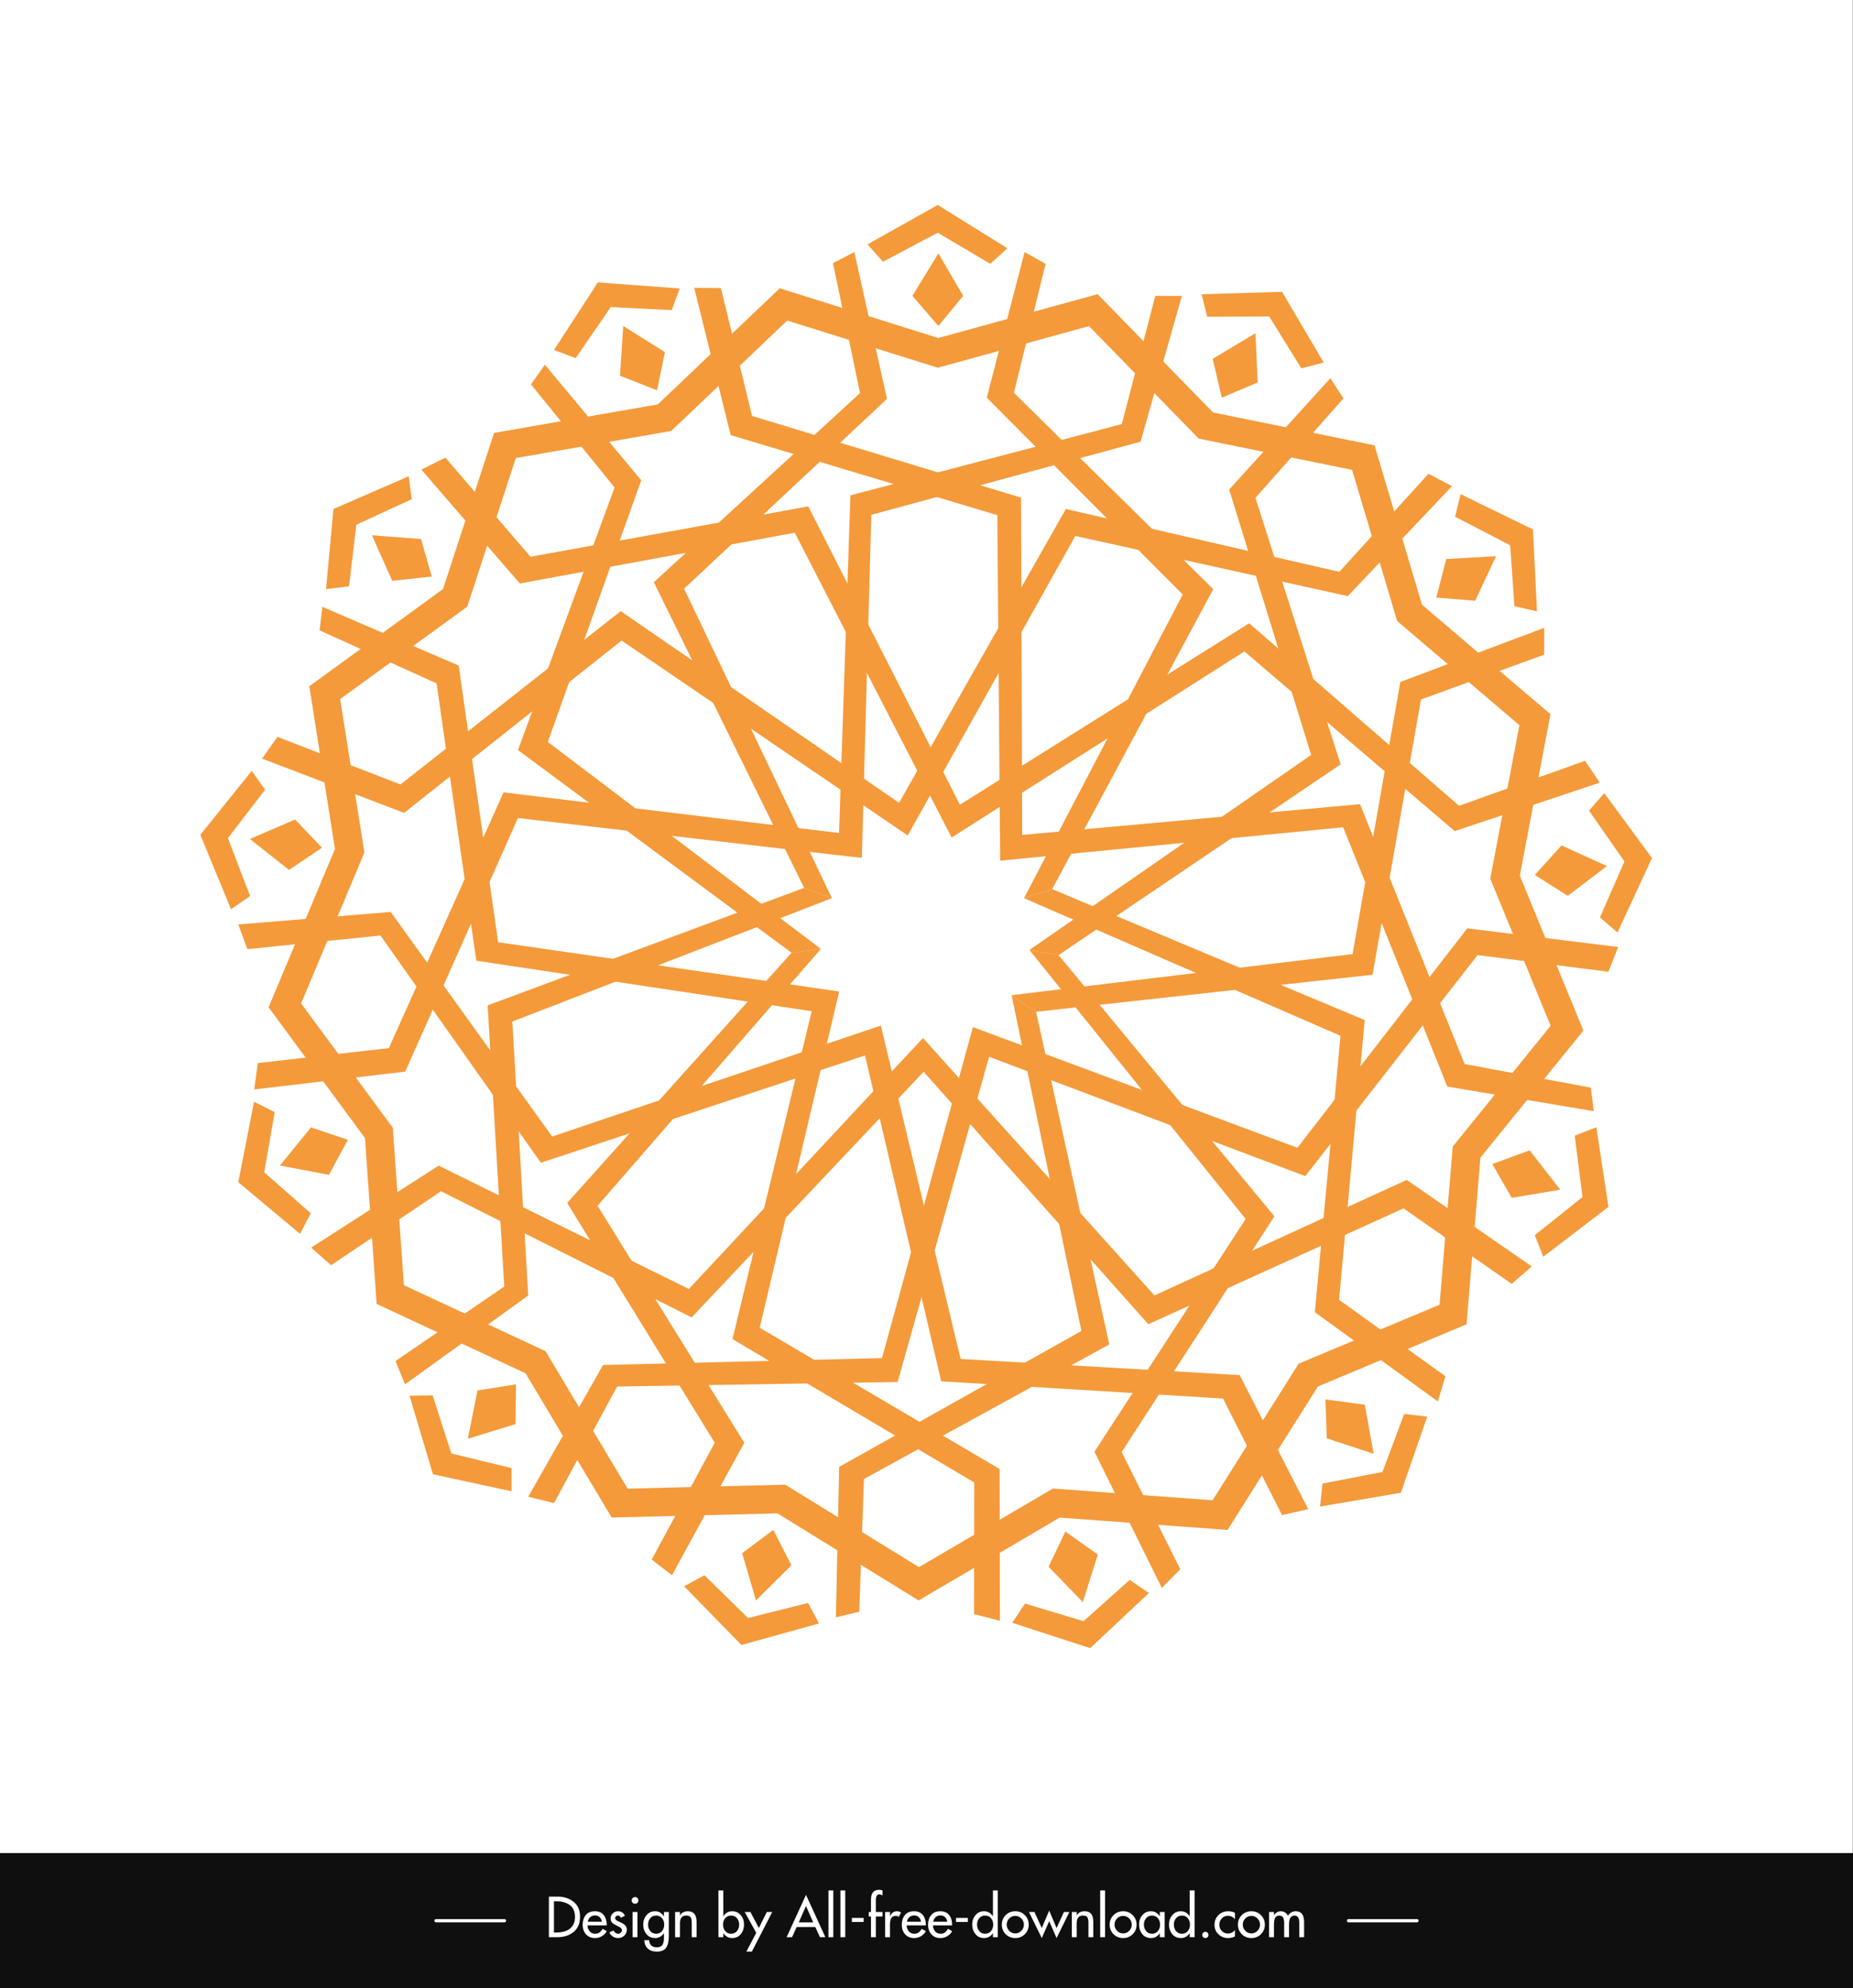<?xml version="1.0" encoding="utf-8"?>
<!-- Generator: Adobe Illustrator 16.0.0, SVG Export Plug-In . SVG Version: 6.00 Build 0)  -->
<!DOCTYPE svg PUBLIC "-//W3C//DTD SVG 1.1//EN" "http://www.w3.org/Graphics/SVG/1.1/DTD/svg11.dtd">
<svg version="1.1" id="Layer_1" xmlns="http://www.w3.org/2000/svg" xmlns:xlink="http://www.w3.org/1999/xlink" x="0px" y="0px"
	 width="1024px" height="1098.726px" viewBox="0 0 1024 1098.726" enable-background="new 0 0 1024 1098.726" xml:space="preserve">
<rect x="0" y="0" width="1024" height="1098.726" fill="#808080" stroke="none"/>
<rect x="-0.183" fill="#FFFFFF" width="1024" height="1024.001"/>
<g>
	<rect y="1024.001" fill="#0F0F0F" width="1024" height="74.725"/>
	<g>
		<g>
			<path fill="#FFFFFF" d="M303.33,1048.044h4.639c3.648,0,6.656,0.961,9.018,2.881c2.38,1.9,3.567,4.641,3.567,8.209
				c0,3.676-1.177,6.479-3.541,8.422c-2.354,1.945-5.401,2.916-9.129,2.916h-4.554V1048.044z M306.129,1067.921h0.975
				c1.456,0,2.82-0.15,4.113-0.441c1.284-0.283,2.414-0.775,3.377-1.459c0.963-0.68,1.732-1.576,2.303-2.674
				c0.578-1.104,0.863-2.469,0.863-4.094c0-1.602-0.285-2.967-0.85-4.119c-0.563-1.139-1.352-2.027-2.364-2.67
				c-1.013-0.645-2.126-1.123-3.351-1.424c-1.219-0.293-2.575-0.451-4.092-0.451h-0.975V1067.921z"/>
			<path fill="#FFFFFF" d="M324.661,1063.957c0.037,1.242,0.438,2.326,1.19,3.246c0.775,0.908,1.772,1.363,3.002,1.363
				c0.977,0,1.773-0.215,2.4-0.666c0.623-0.447,1.22-1.129,1.772-2.041l2.259,1.283c-0.654,1.189-1.549,2.117-2.693,2.793
				c-1.137,0.67-2.396,1.02-3.766,1.02c-2.078,0-3.747-0.697-4.993-2.082c-1.235-1.416-1.847-3.154-1.847-5.238
				c0-2.195,0.583-4.012,1.754-5.426c1.153-1.385,2.823-2.078,5.029-2.078c2.143,0,3.757,0.693,4.852,2.078
				c1.109,1.389,1.664,3.162,1.664,5.336v0.412H324.661z M332.609,1061.931c-0.162-1.07-0.563-1.926-1.234-2.543
				c-0.67-0.619-1.532-0.947-2.605-0.947c-0.516,0-0.996,0.09-1.441,0.264c-0.451,0.162-0.841,0.414-1.199,0.721
				c-0.336,0.326-0.625,0.707-0.854,1.127c-0.23,0.424-0.381,0.895-0.46,1.379H332.609z"/>
			<path fill="#FFFFFF" d="M343.17,1059.742c-0.404-0.82-0.992-1.225-1.781-1.225c-0.372,0-0.715,0.127-1.015,0.396
				c-0.3,0.266-0.444,0.602-0.444,0.971c0,0.359,0.111,0.658,0.343,0.898c0.228,0.252,0.538,0.486,0.931,0.709
				c0.262,0.113,0.46,0.213,0.6,0.273c0.135,0.074,0.367,0.176,0.686,0.314c0.158,0.076,0.299,0.15,0.42,0.182
				c0.112,0.043,0.203,0.068,0.262,0.121c0.991,0.449,1.775,0.984,2.353,1.574c0.575,0.6,0.86,1.389,0.86,2.387
				c0,1.311-0.475,2.406-1.428,3.297c-0.932,0.879-2.047,1.314-3.365,1.314c-0.531,0-1.051-0.078-1.541-0.227
				c-0.5-0.148-0.965-0.359-1.387-0.629c-0.427-0.277-0.799-0.59-1.135-0.979c-0.323-0.387-0.58-0.822-0.75-1.303l2.291-1.031
				c0.647,1.186,1.494,1.779,2.521,1.779c0.422,0,0.808-0.109,1.166-0.334c0.355-0.227,0.615-0.52,0.788-0.873
				c0.168-0.348,0.202-0.717,0.103-1.125c-0.099-0.408-0.412-0.799-0.924-1.146l-2.621-1.4c-0.458-0.236-0.848-0.463-1.188-0.707
				c-0.336-0.246-0.616-0.504-0.832-0.766c-0.219-0.273-0.382-0.564-0.487-0.893c-0.108-0.324-0.167-0.705-0.167-1.152
				c0-1.127,0.394-2.068,1.194-2.852c0.786-0.795,1.764-1.188,2.914-1.188c1.741,0,3.013,0.816,3.808,2.439L343.17,1059.742z"/>
			<path fill="#FFFFFF" d="M352.783,1050.179c0,0.5-0.18,0.922-0.539,1.289c-0.355,0.352-0.793,0.514-1.308,0.514
				c-0.52,0-0.95-0.162-1.309-0.514c-0.356-0.367-0.536-0.789-0.536-1.289c0-0.514,0.18-0.951,0.536-1.332
				c0.358-0.369,0.789-0.539,1.309-0.539c0.515,0,0.952,0.17,1.308,0.539C352.604,1049.228,352.783,1049.666,352.783,1050.179z
				 M352.271,1070.472h-2.68v-13.928h2.68V1070.472z"/>
			<path fill="#FFFFFF" d="M369.596,1070.21c0,2.617-0.504,4.639-1.494,6.092c-0.984,1.434-2.76,2.143-5.293,2.143
				c-1.96,0-3.57-0.564-4.82-1.699c-1.229-1.129-1.87-2.664-1.904-4.605h2.673c0,1.244,0.39,2.205,1.149,2.898
				c0.76,0.691,1.769,1.027,3.023,1.027c1.524,0,2.57-0.449,3.137-1.34c0.561-0.896,0.844-2.158,0.844-3.771v-2.656h-0.054
				c-0.56,0.836-1.245,1.486-2.068,1.951c-0.825,0.471-1.716,0.705-2.663,0.705c-2.066,0-3.691-0.725-4.883-2.176
				c-1.188-1.453-1.783-3.24-1.783-5.357c0-2.012,0.604-3.715,1.813-5.121c1.217-1.443,2.787-2.17,4.73-2.17
				c2.047,0,3.662,0.936,4.854,2.801h0.054v-2.387h2.686V1070.21z M362.541,1068.566c1.405,0,2.507-0.477,3.299-1.459
				c0.816-0.982,1.219-2.191,1.219-3.6c0-1.381-0.402-2.568-1.219-3.543c-0.792-0.967-1.894-1.447-3.299-1.447
				c-1.33,0-2.398,0.486-3.217,1.484c-0.787,0.973-1.189,2.133-1.189,3.506c0,1.408,0.402,2.609,1.189,3.572
				C360.143,1068.072,361.211,1068.566,362.541,1068.566z"/>
			<path fill="#FFFFFF" d="M375.758,1058.417h0.048c0.401-0.729,0.981-1.301,1.733-1.691c0.748-0.398,1.578-0.596,2.468-0.596
				c0.911,0,1.683,0.143,2.321,0.414c0.639,0.279,1.145,0.676,1.535,1.191c0.385,0.518,0.662,1.154,0.825,1.887
				c0.177,0.75,0.253,1.592,0.253,2.551v8.299h-2.67v-7.971c0-1.377-0.205-2.369-0.6-3.008c-0.396-0.656-1.219-0.977-2.467-0.977
				c-0.463,0-0.846,0.041-1.165,0.127c-0.319,0.09-0.591,0.223-0.831,0.383c-0.238,0.174-0.433,0.377-0.598,0.58
				c-0.152,0.219-0.307,0.459-0.439,0.723c-0.061,0.133-0.121,0.311-0.166,0.531c-0.05,0.211-0.091,0.441-0.131,0.676
				c-0.041,0.223-0.078,0.447-0.096,0.678c-0.014,0.236-0.021,0.408-0.021,0.551v1.314v6.393h-2.684v-13.928h2.684V1058.417z"/>
			<path fill="#FFFFFF" d="M397.025,1044.644h2.678v14.223h0.057c1.235-1.822,2.849-2.736,4.855-2.736
				c1.945,0,3.518,0.727,4.732,2.17c1.207,1.406,1.814,3.109,1.814,5.121c0,2.117-0.607,3.904-1.786,5.357
				c-1.198,1.451-2.815,2.176-4.878,2.176c-0.949,0-1.842-0.234-2.669-0.705c-0.821-0.465-1.511-1.115-2.069-1.951h-0.057v2.174
				h-2.678V1044.644z M403.954,1068.566c1.417,0,2.516-0.477,3.313-1.459c0.812-0.982,1.21-2.191,1.21-3.6
				c0-1.381-0.398-2.568-1.21-3.543c-0.797-0.967-1.896-1.447-3.313-1.447c-1.328,0-2.397,0.486-3.211,1.484
				c-0.796,0.973-1.188,2.133-1.188,3.506c0,1.408,0.393,2.609,1.188,3.572C401.557,1068.072,402.626,1068.566,403.954,1068.566z"/>
			<path fill="#FFFFFF" d="M411.547,1056.544h3.123l4.699,8.844l4.371-8.844h3.012l-11.277,21.9h-3.037l5.477-10.355
				L411.547,1056.544z"/>
			<path fill="#FFFFFF" d="M440.261,1064.843l-2.56,5.629h-3.008l10.715-23.387l10.706,23.387h-3l-2.554-5.629H440.261z
				 M445.408,1053.218l-3.995,9.072h7.979L445.408,1053.218z"/>
			<path fill="#FFFFFF" d="M460.494,1070.472h-2.676v-25.828h2.676V1070.472z"/>
			<path fill="#FFFFFF" d="M467.1,1070.472h-2.678v-25.828h2.678V1070.472z"/>
			<path fill="#FFFFFF" d="M477.273,1059.826v2.227h-6.516v-2.227H477.273z"/>
			<path fill="#FFFFFF" d="M487.678,1047.355c-0.828-0.377-1.42-0.564-1.774-0.564c-0.58,0-0.993,0.174-1.247,0.545
				c-0.262,0.367-0.439,0.814-0.539,1.357c-0.058,0.393-0.088,0.707-0.11,0.936c-0.005,0.234-0.005,0.543-0.005,0.945v5.971h3.676
				v2.498h-3.676v11.43h-2.688v-11.43H480.1v-2.498h1.215v-6.777c0-3.652,1.502-5.482,4.504-5.482c0.652,0,1.273,0.129,1.859,0.359
				V1047.355z"/>
			<path fill="#FFFFFF" d="M491.816,1058.802h0.09c0.34-0.826,0.826-1.484,1.492-1.955c0.66-0.475,1.432-0.717,2.322-0.717
				c0.741,0,1.463,0.227,2.211,0.688l-1.225,2.436c-0.439-0.387-0.986-0.561-1.637-0.561c-1.381,0-2.285,0.555-2.742,1.664
				c-0.199,0.516-0.338,1.027-0.404,1.531c-0.063,0.498-0.107,1.092-0.107,1.746v6.838h-2.668v-13.928h2.668V1058.802z"/>
			<path fill="#FFFFFF" d="M501.023,1063.957c0.032,1.242,0.434,2.326,1.193,3.246c0.769,0.908,1.762,1.363,2.996,1.363
				c0.961,0,1.775-0.215,2.396-0.666c0.625-0.447,1.217-1.129,1.766-2.041l2.259,1.283c-0.647,1.189-1.544,2.117-2.685,2.793
				c-1.14,0.67-2.399,1.02-3.768,1.02c-2.074,0-3.746-0.697-4.988-2.082c-1.234-1.416-1.85-3.154-1.85-5.238
				c0-2.195,0.586-4.012,1.752-5.426c1.15-1.385,2.822-2.078,5.028-2.078c2.142,0,3.763,0.693,4.86,2.078
				c1.101,1.389,1.649,3.162,1.649,5.336v0.412H501.023z M508.965,1061.931c-0.162-1.07-0.572-1.926-1.234-2.543
				c-0.663-0.619-1.529-0.947-2.606-0.947c-0.517,0-0.993,0.09-1.444,0.264c-0.439,0.162-0.844,0.414-1.181,0.721
				c-0.354,0.326-0.642,0.707-0.879,1.127c-0.222,0.424-0.374,0.895-0.448,1.379H508.965z"/>
			<path fill="#FFFFFF" d="M515.551,1063.957c0.033,1.242,0.428,2.326,1.182,3.246c0.766,0.908,1.775,1.363,3.002,1.363
				c0.975,0,1.775-0.215,2.393-0.666c0.631-0.447,1.215-1.129,1.777-2.041l2.254,1.283c-0.643,1.189-1.535,2.117-2.689,2.793
				c-1.146,0.67-2.395,1.02-3.766,1.02c-2.09,0-3.748-0.697-5.006-2.082c-1.221-1.416-1.833-3.154-1.833-5.238
				c0-2.195,0.579-4.012,1.758-5.426c1.145-1.385,2.826-2.078,5.025-2.078c2.133,0,3.756,0.693,4.842,2.078
				c1.121,1.389,1.668,3.162,1.668,5.336v0.412H515.551z M523.489,1061.931c-0.156-1.07-0.576-1.926-1.248-2.543
				c-0.658-0.619-1.521-0.947-2.592-0.947c-0.523,0-0.996,0.09-1.449,0.264c-0.443,0.162-0.834,0.414-1.182,0.721
				c-0.354,0.326-0.646,0.707-0.863,1.127c-0.232,0.424-0.387,0.895-0.467,1.379H523.489z"/>
			<path fill="#FFFFFF" d="M534.825,1059.826v2.227h-6.523v-2.227H534.825z"/>
			<path fill="#FFFFFF" d="M548.717,1068.298h-0.063c-0.553,0.836-1.244,1.486-2.066,1.951c-0.826,0.471-1.717,0.705-2.66,0.705
				c-2.068,0-3.693-0.725-4.877-2.176c-1.193-1.453-1.799-3.24-1.799-5.357c0-2.012,0.609-3.715,1.822-5.121
				c1.213-1.443,2.785-2.17,4.732-2.17c2.002,0,3.619,0.914,4.848,2.736h0.063v-14.223h2.672v25.828h-2.672V1068.298z
				 M544.342,1068.566c1.404,0,2.514-0.477,3.299-1.459c0.814-0.982,1.227-2.191,1.227-3.6c0-1.381-0.412-2.568-1.227-3.543
				c-0.785-0.967-1.895-1.447-3.299-1.447c-1.332,0-2.402,0.486-3.213,1.484c-0.793,0.973-1.189,2.133-1.189,3.506
				c0,1.408,0.396,2.609,1.189,3.572C541.94,1068.072,543.01,1068.566,544.342,1068.566z"/>
			<path fill="#FFFFFF" d="M555.768,1058.273c1.451-1.426,3.217-2.143,5.305-2.143c2.08,0,3.832,0.717,5.25,2.143
				c1.455,1.418,2.174,3.197,2.174,5.271c0,2.076-0.719,3.83-2.174,5.275c-1.418,1.418-3.17,2.135-5.25,2.135
				c-2.088,0-3.854-0.717-5.305-2.135c-1.43-1.445-2.145-3.199-2.145-5.275C553.624,1061.47,554.338,1059.691,555.768,1058.273z
				 M556.299,1063.544c0,1.281,0.48,2.424,1.412,3.406c0.906,0.971,2.035,1.439,3.361,1.439c1.299,0,2.428-0.469,3.354-1.439
				c0.936-0.982,1.398-2.125,1.398-3.406c0-1.313-0.463-2.463-1.398-3.426c-0.926-0.955-2.055-1.426-3.354-1.426
				c-1.326,0-2.455,0.471-3.361,1.426C556.78,1061.082,556.299,1062.232,556.299,1063.544z"/>
			<path fill="#FFFFFF" d="M575.709,1065.423l4.094-9.646l4.082,9.646l4.055-8.879h3.023l-7.078,14.41l-4.082-9.313l-4.094,9.313
				l-7.084-14.41h3.033L575.709,1065.423z"/>
			<path fill="#FFFFFF" d="M594.991,1058.417h0.057c0.395-0.729,0.969-1.301,1.721-1.691c0.758-0.398,1.582-0.596,2.469-0.596
				c0.916,0,1.697,0.143,2.328,0.414c0.633,0.279,1.141,0.676,1.533,1.191c0.385,0.518,0.662,1.154,0.822,1.887
				c0.172,0.75,0.256,1.592,0.256,2.551v8.299h-2.678v-7.971c0-1.377-0.182-2.369-0.592-3.008c-0.396-0.656-1.213-0.977-2.477-0.977
				c-0.447,0-0.834,0.041-1.158,0.127c-0.309,0.09-0.592,0.223-0.832,0.383c-0.236,0.174-0.436,0.377-0.592,0.58
				c-0.164,0.219-0.313,0.459-0.441,0.723c-0.059,0.133-0.119,0.311-0.168,0.531c-0.053,0.211-0.102,0.441-0.133,0.676
				c-0.043,0.223-0.063,0.447-0.098,0.678c-0.006,0.236-0.018,0.408-0.018,0.551v1.314v6.393h-2.68v-13.928h2.68V1058.417z"/>
			<path fill="#FFFFFF" d="M610.668,1070.472h-2.684v-25.828h2.684V1070.472z"/>
			<path fill="#FFFFFF" d="M615.368,1058.273c1.436-1.426,3.211-2.143,5.301-2.143c2.08,0,3.826,0.717,5.27,2.143
				c1.441,1.418,2.158,3.197,2.158,5.271c0,2.076-0.717,3.83-2.158,5.275c-1.443,1.418-3.189,2.135-5.27,2.135
				c-2.09,0-3.865-0.717-5.301-2.135c-1.438-1.445-2.146-3.199-2.146-5.275C613.221,1061.47,613.93,1059.691,615.368,1058.273z
				 M615.905,1063.544c0,1.281,0.469,2.424,1.395,3.406c0.912,0.971,2.037,1.439,3.369,1.439c1.301,0,2.426-0.469,3.365-1.439
				c0.924-0.982,1.389-2.125,1.389-3.406c0-1.313-0.465-2.463-1.389-3.426c-0.939-0.955-2.064-1.426-3.365-1.426
				c-1.332,0-2.457,0.471-3.369,1.426C616.374,1061.082,615.905,1062.232,615.905,1063.544z"/>
			<path fill="#FFFFFF" d="M643.608,1070.472h-2.684v-2.174h-0.055c-1.191,1.762-2.773,2.656-4.736,2.656
				c-2.041,0-3.668-0.725-4.879-2.176c-1.189-1.453-1.785-3.24-1.785-5.357c0-2.012,0.6-3.715,1.818-5.121
				c1.207-1.443,2.797-2.17,4.752-2.17c1.992,0,3.6,0.914,4.83,2.736h0.055v-2.322h2.684V1070.472z M636.551,1068.566
				c1.42,0,2.506-0.477,3.305-1.459c0.811-0.982,1.219-2.191,1.219-3.6c0-1.381-0.408-2.568-1.219-3.543
				c-0.799-0.967-1.885-1.447-3.305-1.447c-1.326,0-2.4,0.486-3.207,1.484c-0.797,0.973-1.201,2.133-1.201,3.506
				c0,1.408,0.404,2.609,1.201,3.572C634.151,1068.072,635.225,1068.566,636.551,1068.566z"/>
			<path fill="#FFFFFF" d="M657.465,1068.298h-0.051c-0.561,0.836-1.26,1.486-2.07,1.951c-0.824,0.471-1.709,0.705-2.662,0.705
				c-2.068,0-3.697-0.725-4.889-2.176c-1.186-1.453-1.783-3.24-1.783-5.357c0-2.012,0.617-3.715,1.818-5.121
				c1.211-1.443,2.785-2.17,4.738-2.17c2,0,3.605,0.914,4.848,2.736h0.051v-14.223h2.684v25.828h-2.684V1068.298z M653.096,1068.566
				c1.404,0,2.5-0.477,3.295-1.459c0.814-0.982,1.223-2.191,1.223-3.6c0-1.381-0.408-2.568-1.223-3.543
				c-0.795-0.967-1.891-1.447-3.295-1.447c-1.332,0-2.404,0.486-3.213,1.484c-0.793,0.973-1.193,2.133-1.193,3.506
				c0,1.408,0.4,2.609,1.193,3.572C650.692,1068.072,651.764,1068.566,653.096,1068.566z"/>
			<path fill="#FFFFFF" d="M667.825,1069.222c0,0.477-0.166,0.877-0.492,1.215c-0.35,0.342-0.762,0.518-1.238,0.518
				s-0.883-0.176-1.207-0.518c-0.346-0.338-0.514-0.738-0.514-1.215c0-0.455,0.168-0.861,0.514-1.205
				c0.324-0.344,0.73-0.514,1.207-0.514s0.889,0.17,1.238,0.514C667.659,1068.361,667.825,1068.767,667.825,1069.222z"/>
			<path fill="#FFFFFF" d="M682.461,1060.501c-1.107-1.248-2.443-1.873-3.979-1.873c-1.297,0-2.404,0.49-3.309,1.459
				c-0.9,0.984-1.328,2.143-1.328,3.42c0,1.453,0.428,2.633,1.328,3.539c0.934,0.941,2.096,1.404,3.475,1.404
				c1.43,0,2.705-0.633,3.813-1.844v3.418c-1.15,0.613-2.428,0.93-3.836,0.93c-2.064,0-3.834-0.717-5.303-2.123
				c-1.445-1.379-2.16-3.113-2.16-5.197c0-2.143,0.715-3.943,2.16-5.361c1.453-1.426,3.271-2.143,5.449-2.143
				c1.438,0,2.662,0.309,3.689,0.914V1060.501z"/>
			<path fill="#FFFFFF" d="M686.241,1058.273c1.451-1.426,3.219-2.143,5.297-2.143c2.082,0,3.848,0.717,5.262,2.143
				c1.459,1.418,2.174,3.197,2.174,5.271c0,2.076-0.715,3.83-2.174,5.275c-1.414,1.418-3.18,2.135-5.262,2.135
				c-2.078,0-3.846-0.717-5.297-2.135c-1.428-1.445-2.145-3.199-2.145-5.275C684.096,1061.47,684.813,1059.691,686.241,1058.273z
				 M686.78,1063.544c0,1.281,0.469,2.424,1.4,3.406c0.898,0.971,2.035,1.439,3.357,1.439c1.307,0,2.436-0.469,3.361-1.439
				c0.936-0.982,1.398-2.125,1.398-3.406c0-1.313-0.463-2.463-1.398-3.426c-0.926-0.955-2.055-1.426-3.361-1.426
				c-1.322,0-2.459,0.471-3.357,1.426C687.249,1061.082,686.78,1062.232,686.78,1063.544z"/>
			<path fill="#FFFFFF" d="M704.008,1058.3h0.059c0.395-0.637,0.912-1.152,1.59-1.559c0.666-0.414,1.363-0.611,2.09-0.611
				c1.736,0,3.07,0.82,4.027,2.473c0.432-0.754,1.037-1.359,1.803-1.811c0.756-0.443,1.594-0.662,2.473-0.662
				c3.086,0,4.617,2.004,4.617,6.004v8.338h-2.672v-7.889c0-0.352-0.012-0.707-0.055-1.047c-0.02-0.359-0.086-0.695-0.156-1.012
				c-0.086-0.338-0.197-0.641-0.357-0.918c-0.162-0.264-0.385-0.525-0.654-0.74c-0.357-0.238-0.818-0.35-1.365-0.35
				c-0.566,0-1.031,0.111-1.426,0.35c-0.389,0.215-0.674,0.492-0.887,0.809c-0.211,0.33-0.377,0.75-0.486,1.242
				c-0.115,0.492-0.195,0.947-0.227,1.344c-0.037,0.391-0.045,0.85-0.045,1.373v6.838h-2.684v-7.381c0-0.473,0-0.861-0.02-1.184
				c-0.027-0.33-0.086-0.721-0.186-1.195c-0.094-0.516-0.221-0.887-0.383-1.137c-0.162-0.275-0.414-0.512-0.738-0.738
				c-0.35-0.213-0.746-0.32-1.223-0.32c-1.369,0-2.254,0.586-2.654,1.773c-0.178,0.57-0.293,1.08-0.354,1.586
				c-0.063,0.484-0.088,1.07-0.088,1.758v6.838h-2.684v-13.928h2.684V1058.3z"/>
		</g>
		<g>
			<g>
				<path fill="#FFFFFF" d="M240.912,1062.253c12.637,0,25.266,0,37.9,0c1.147,0,1.147-1.766,0-1.766c-12.635,0-25.264,0-37.9,0
					C239.77,1060.488,239.77,1062.253,240.912,1062.253L240.912,1062.253z"/>
			</g>
			<g>
				<path fill="#FFFFFF" d="M745.184,1062.253c12.633,0,25.268,0,37.893,0c1.156,0,1.156-1.766,0-1.766c-12.625,0-25.26,0-37.893,0
					C744.038,1060.488,744.038,1062.253,745.184,1062.253L745.184,1062.253z"/>
			</g>
		</g>
	</g>
</g>
<g>
	<g>
		<polygon fill="#F49A3A" points="472.125,139.292 460.315,145.394 475.273,217.231 361.317,321.74 444.374,490.608 
			459.725,496.316 378.047,325.283 490.164,220.448 		"/>
		<polygon fill="#F49A3A" points="223.811,764.97 218.564,752.109 278.661,710.914 269.478,555.558 444.429,490.615 
			459.725,496.316 283.12,564.482 291.903,715.896 		"/>
	</g>
	<g>
		<polygon fill="#F49A3A" points="794.571,774.417 798.772,760.511 739.992,718.257 754.163,563.695 581.475,491.335 
			565.871,496.316 740.779,572.355 726.608,725.083 		"/>
		<polygon fill="#F49A3A" points="566.215,139.292 577.815,145.8 560.298,217.06 670.46,325.561 581.432,491.365 565.871,496.316 
			653.614,328.513 545.304,219.741 		"/>
	</g>
	<g>
		<polygon fill="#F49A3A" points="642.057,877.488 652.236,867.13 619.848,802.39 704.257,672.14 585.005,527.782 568.873,524.94 
			688.376,673.58 604.822,802.21 		"/>
		<polygon fill="#F49A3A" points="735.175,209.015 742.421,220.165 693.777,275.114 740.865,422.388 584.95,527.795 568.873,524.94 
			724.579,417.172 679.255,270.514 		"/>
	</g>
	<g>
		<polygon fill="#F49A3A" points="371.355,870.464 360.136,861.804 394.973,797.248 313.43,664.73 437.399,526.516 453.643,524.369 
			330.227,666.304 411.309,797.248 		"/>
		<polygon fill="#F49A3A" points="301.122,201.548 293.41,212.385 339.637,269.382 286.232,414.49 437.454,526.516 453.643,524.369 
			302.728,409.976 354.349,265.414 		"/>
	</g>
	<polygon fill="#F49A3A" points="638.441,163.501 653.128,163.501 630.297,244.066 481.504,284.481 476.258,474.076 
		286.232,452.033 223.939,592.166 140.49,602.007 142.458,587.443 214.886,579.175 278.261,437.862 463.662,460.299 
		469.959,273.718 619.934,234.354 	"/>
	<polygon fill="#F49A3A" points="789.399,261.822 802.413,268.638 744.801,329.41 594.244,296.167 501.616,461.671 343.518,353.97 
		223.306,449.191 144.82,419.189 153.32,407.195 221.313,433.483 343.032,337.72 496.85,443.625 589.015,281.276 740.126,315.996 	
		"/>
	<polygon fill="#F49A3A" points="875.93,420.419 884.061,432.48 803.908,459.266 687.688,359.979 525.886,462.803 439.195,294.377 
		287.265,322.43 232.839,259.504 246.137,252.88 293.145,307.656 446.662,279.825 530.457,444.677 690.32,344.418 806.306,445.273 	
		"/>
	<polygon fill="#F49A3A" points="879.14,601.023 880.715,614.013 799.824,600.431 742.255,457.144 552.715,475.583 551.123,284.665 
		403.78,240.443 383.631,159.042 398.393,159.165 415.602,229.858 564.253,275.003 564.875,461.388 751.548,444.363 
		809.357,587.964 	"/>
	<g>
		<g>
			<polygon fill="#F49A3A" points="461.933,893.718 474.849,890.601 477.438,817.267 613.008,742.908 572.563,559.119 
				559.019,549.924 597.601,735.478 463.735,810.595 			"/>
			<polygon fill="#F49A3A" points="853.358,346.934 853.358,361.743 785.259,386.53 758.493,538.632 572.513,559.101 
				559.019,549.924 747.47,527.217 773.844,376.85 			"/>
		</g>
		<polygon fill="#F49A3A" points="306.166,830.583 291.903,827.089 333.265,754.281 487.402,750.474 537.659,567.576 
			716.964,634.253 810.845,512.99 894.234,523.305 888.852,536.983 816.546,527.764 721.331,649.914 546.608,583.96 496.05,763.671 
			341.021,766.187 		"/>
		<polygon fill="#F49A3A" points="182.978,699.142 171.956,689.423 242.391,644.119 380.691,712.273 510.067,573.591 
			637.967,715.845 777.399,652.003 846.481,699.83 835.374,709.457 775.597,667.73 634.572,731.746 510.405,592.251 
			382.223,727.982 243.726,658.265 		"/>
		<polygon fill="#F49A3A" points="136.707,524.498 131.682,510.85 215.907,503.931 305.139,628.035 486.775,566.714 530.85,750.941 
			685.086,759.878 722.96,833.96 708.47,837.226 675.86,772.824 520.129,763.296 478.017,583.222 298.877,642.519 210.249,516.945 
					"/>
		<polygon fill="#F49A3A" points="176.605,348.323 178.174,335.333 253.499,367.796 275.284,520.673 463.76,547.9 419.833,733.707 
			552.402,811.751 552.58,895.613 538.274,891.972 538.39,819.218 404.777,739.968 448.568,558.798 263.217,530.87 241.272,377.637 
					"/>
	</g>
	<g>
		<path fill="#F49A3A" d="M507.649,884.376l-78.013-48.104l-91.618,2.295l-47.562-79.688l-82.312-38.33l-6.464-91.697
			l-53.251-72.219l36.682-87.478l-14.177-89.939l73.868-53.688l28.237-86.31l90.48-15.752l67.367-64.144l87.632,27.462
			l88.063-24.238l63.743,65.361l89.244,18.199l26.269,88.075l70.989,60.502l-16.951,89.194l35.132,85.602l-56.91,70.232
			l-7.676,92.098l-82.128,34.346l-49.899,79.268l-92.805-6.809L507.649,884.376z M433.918,820.417l73.929,45.58l74.003-43.447
			l88.266,6.477l47.513-75.479l77.896-32.572l7.282-87.398l54.094-66.752l-33.36-81.297l16.114-84.791l-67.569-57.587
			l-24.903-83.499l-84.741-17.276l-60.644-62.176l-83.561,22.997l-83.205-26.072l-64.107,61.031l-85.867,14.952l-26.872,82.164
			l-70.202,51.019l13.377,84.834l-34.959,83.358l50.668,68.701l6.132,87.01l78.29,36.461l45.335,75.947L433.918,820.417z"/>
	</g>
	<polygon fill="#F49A3A" points="518.574,180.132 504.206,163.501 518.574,139.981 532.252,163.501 	"/>
	<polygon fill="#F49A3A" points="363.076,215.682 342.626,207.631 344.41,180.132 367.456,194.598 	"/>
	<polygon fill="#F49A3A" points="238.597,318.579 216.75,320.96 205.543,295.779 232.673,297.877 	"/>
	<polygon fill="#F49A3A" points="177.94,468.442 159.704,480.7 138.079,463.614 163.074,452.863 	"/>
	<polygon fill="#F49A3A" points="192.234,629.849 181.791,649.175 154.704,644.101 171.839,622.96 	"/>
	<polygon fill="#F49A3A" points="285.137,764.97 284.879,786.939 258.53,795.041 263.881,768.353 	"/>
	<polygon fill="#F49A3A" points="427.355,845.394 437.344,864.958 417.779,884.376 410.109,858.267 	"/>
	<polygon fill="#F49A3A" points="588.739,846.335 606.686,859.017 598.382,885.298 579.452,865.751 	"/>
	<polygon fill="#F49A3A" points="732.439,773.33 754.224,776.212 759.088,803.343 733.239,794.837 	"/>
	<polygon fill="#F49A3A" points="824.678,643.24 845.319,635.667 862.233,657.423 835.392,661.912 	"/>
	<polygon fill="#F49A3A" points="848.172,483.48 862.934,467.182 888.022,478.585 866.347,495.037 	"/>
	<polygon fill="#F49A3A" points="793.728,330.204 799.227,308.898 826.745,307.336 815.2,331.981 	"/>
	<polygon fill="#F49A3A" points="675.19,219.741 670.147,198.318 693.789,184.142 695.025,211.333 	"/>
	<polygon fill="#F49A3A" points="479.413,135.03 487.938,144.612 518.229,128.603 547.248,145.793 556.695,137.201 518.229,113.251 
			"/>
	<polygon fill="#F49A3A" points="306.147,193.386 318.147,197.906 337.521,169.657 371.213,171.38 375.58,159.386 330.386,156.064 	
		"/>
	<polygon fill="#F49A3A" points="180.167,325.566 192.892,323.992 196.915,289.974 227.544,275.833 225.84,263.188 184.275,281.258 
			"/>
	<polygon fill="#F49A3A" points="127.666,502.448 138.202,495.142 125.95,463.146 146.505,436.393 139.112,425.985 110.709,461.308 
			"/>
	<polygon fill="#F49A3A" points="165.817,681.822 171.747,670.449 146.025,647.816 151.794,614.578 140.404,608.796 
		131.682,653.277 	"/>
	<polygon fill="#F49A3A" points="282.751,824.083 282.72,811.265 249.421,803.183 239.082,771.066 226.308,771.25 239.261,814.685 	
		"/>
	<polygon fill="#F49A3A" points="452.591,897.107 446.6,885.773 413.363,894.093 389.284,870.464 378.059,876.558 409.709,908.996 	
		"/>
	<polygon fill="#F49A3A" points="634.892,880.279 624.313,873.035 598.764,895.853 566.449,886.123 559.351,896.738 602.455,910.75 
			"/>
	<polygon fill="#F49A3A" points="788.704,782.82 775.972,781.324 763.96,813.406 730.828,819.808 729.474,832.509 774.152,824.876 	
		"/>
	<polygon fill="#F49A3A" points="882.191,622.917 870.222,627.519 874.502,661.5 848.142,682.572 852.853,694.449 888.858,666.919 	
		"/>
	<polygon fill="#F49A3A" points="886.564,438.299 878.107,447.937 897.697,476.032 884.153,506.944 893.846,515.272 
		912.925,474.156 	"/>
	<polygon fill="#F49A3A" points="807.136,273.072 804.123,285.532 834.531,301.309 836.911,334.971 849.366,337.83 847.139,292.563 
			"/>
	<polygon fill="#F49A3A" points="664.008,162.603 667.132,175.039 701.391,174.867 719.148,203.565 731.503,200.312 
		708.489,161.262 	"/>
</g>
</svg>
